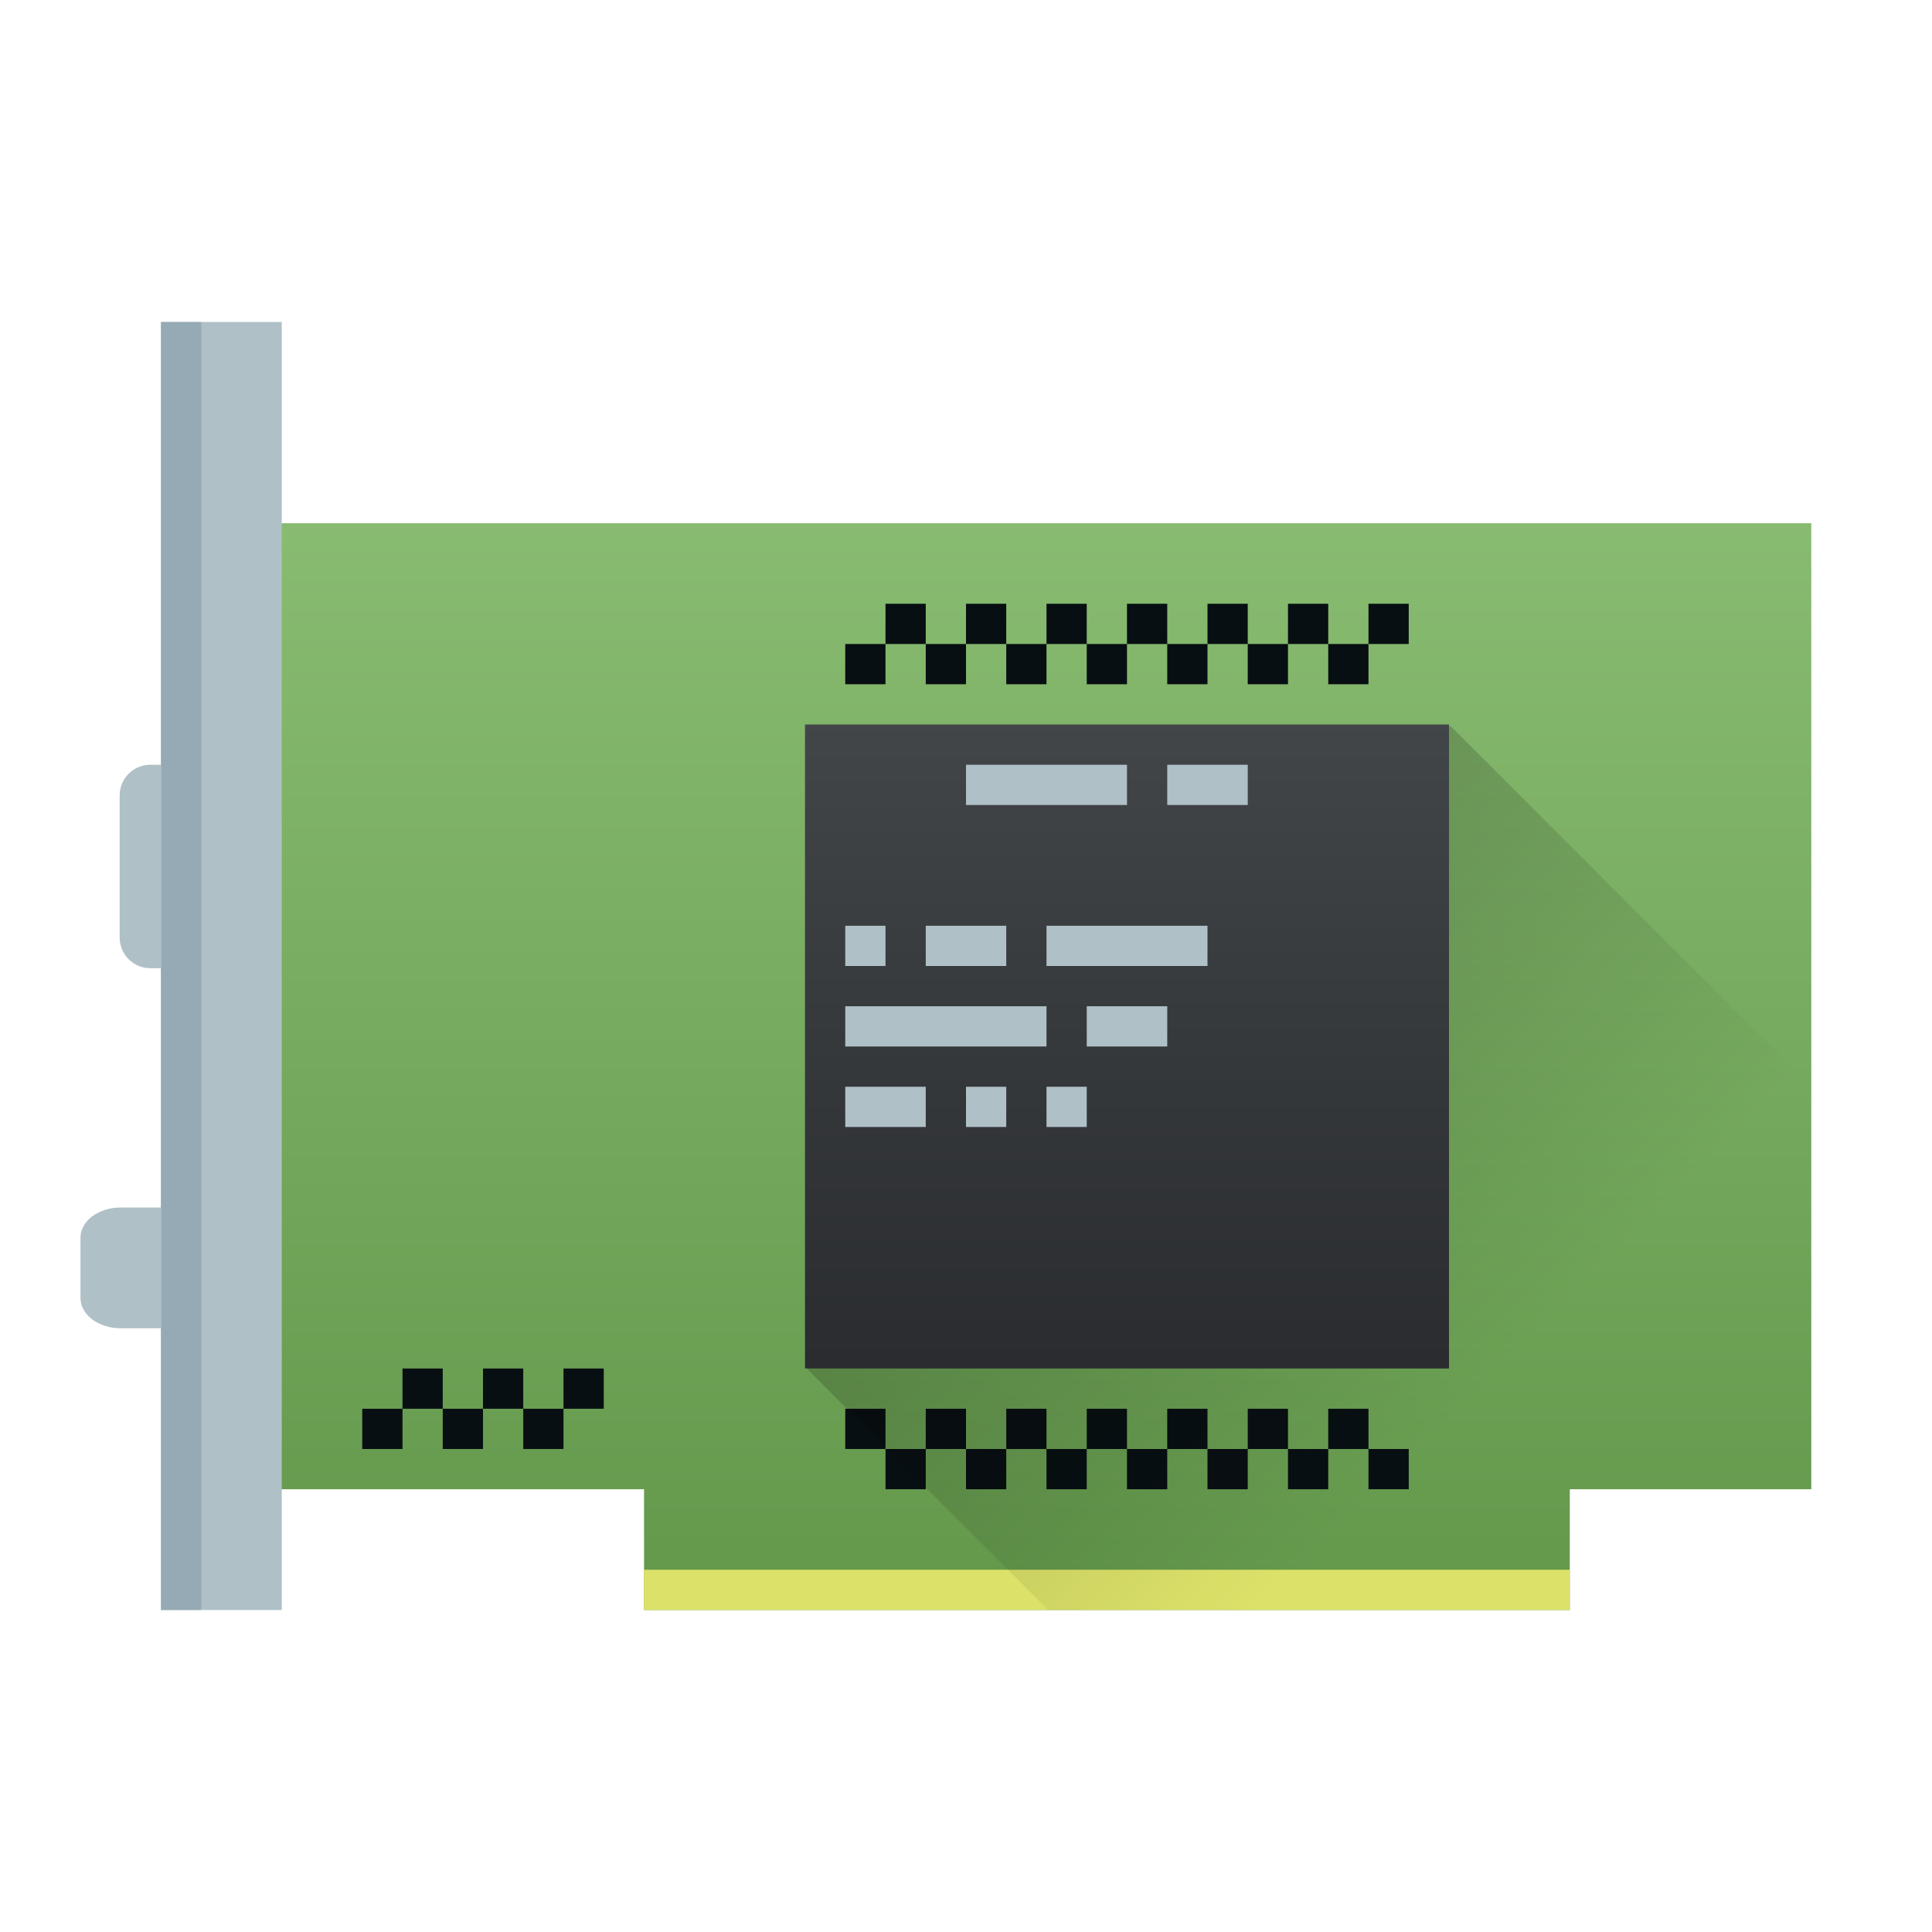 <?xml version="1.0" encoding="UTF-8" standalone="no"?>
<!-- Created with Inkscape (http://www.inkscape.org/) -->

<svg
   xmlns:dc="http://purl.org/dc/elements/1.1/"
   xmlns:cc="http://creativecommons.org/ns#"
   xmlns:rdf="http://www.w3.org/1999/02/22-rdf-syntax-ns#"
   xmlns:svg="http://www.w3.org/2000/svg"
   xmlns="http://www.w3.org/2000/svg"
   xmlns:xlink="http://www.w3.org/1999/xlink"
   xmlns:sodipodi="http://sodipodi.sourceforge.net/DTD/sodipodi-0.dtd"
   xmlns:inkscape="http://www.inkscape.org/namespaces/inkscape"
   width="48"
   version="1.1"
   height="48"
   id="svg63"
   sodipodi:docname="jockey.svg"
   inkscape:version="0.92.1 r15371">
  <sodipodi:namedview
     pagecolor="#ffffff"
     bordercolor="#666666"
     borderopacity="1"
     objecttolerance="10"
     gridtolerance="10"
     guidetolerance="10"
     inkscape:pageopacity="0"
     inkscape:pageshadow="2"
     inkscape:window-width="1600"
     inkscape:window-height="808"
     id="namedview65"
     showgrid="false"
     inkscape:zoom="1"
     inkscape:cx="19.673485"
     inkscape:cy="23.806406"
     inkscape:window-x="0"
     inkscape:window-y="0"
     inkscape:window-maximized="1"
     inkscape:current-layer="layer1">
    <inkscape:grid
       type="xygrid"
       id="grid4596" />
  </sodipodi:namedview>
  <defs
     id="defs5455">
    <linearGradient
       inkscape:collect="always"
       id="linearGradient4655">
      <stop
         style="stop-color:#000000;stop-opacity:1;"
         offset="0"
         id="stop4651" />
      <stop
         style="stop-color:#000000;stop-opacity:0;"
         offset="1"
         id="stop4653" />
    </linearGradient>
    <linearGradient
       inkscape:collect="always"
       id="linearGradient4251-0">
      <stop
         style="stop-color:#63984b"
         id="stop4253-4" />
      <stop
         offset="1"
         style="stop-color:#8fc278"
         id="stop4255-2" />
    </linearGradient>
    <linearGradient
       inkscape:collect="always"
       xlink:href="#linearGradient4251-0"
       id="linearGradient4232"
       y1="54"
       y2="12"
       x2="0"
       gradientUnits="userSpaceOnUse"
       gradientTransform="matrix(0.764,0,0,0.764,375.753,506.562)" />
    <linearGradient
       inkscape:collect="always"
       xlink:href="#linearGradient4159"
       id="linearGradient4384"
       y1="1043.362"
       y2="1012.362"
       x2="0"
       gradientUnits="userSpaceOnUse"
       gradientTransform="matrix(0.5,0,0,0.516,422.572,3.288)" />
    <linearGradient
       inkscape:collect="always"
       id="linearGradient4159">
      <stop
         style="stop-color:#2a2c2f"
         id="stop4161" />
      <stop
         offset="1"
         style="stop-color:#424649"
         id="stop4163" />
    </linearGradient>
    <linearGradient
       inkscape:collect="always"
       xlink:href="#linearGradient4655"
       id="linearGradient4657"
       x1="28.242"
       y1="23.6"
       x2="37.992"
       y2="33.351"
       gradientUnits="userSpaceOnUse" />
  </defs>
  <g
     inkscape:label="Capa 1"
     inkscape:groupmode="layer"
     id="layer1"
     transform="translate(-376.571,-507.798)">
    <path
       inkscape:connector-curvature="0"
       style="fill:url(#linearGradient4232);stroke-width:0.764"
       id="rect4200"
       d="m 383.39,544.798 h 9.182 v 3 h 23 v -3 h 6 v -24 h -15.273 -22.909 c 0.182,0 0,24 0,24 z"
       sodipodi:nodetypes="cccccccccc" />
    <rect
       width="23"
       x="392.571"
       y="546.798"
       height="1"
       style="fill:#dce269;stroke-width:0.876"
       id="rect4234" />
    <path
       id="path4621"
       d="m 398.571,544.798 v -1 h 1 v 1 z m 1,-1 v -1 h 1 v 1 z m 1,0 h 1 v 1 h -1 z m 1,0 v -1 h 1 v 1 z m 1,0 h 1 v 1 h -1 z m 1,0 v -1 h 1 v 1 z m 1,0 h 1 v 1 h -1 z m 1,0 v -1 h 1 v 1 z m 1,0 h 1 v 1 h -1 z m 1,0 v -1 h 1 v 1 z m 1,0 h 1 v 1 h -1 z m 1,0 v -1 h 1 v 1 z m 1,0 h 1 v 1 h -1 z m -12,0 h -1 v -1 h 1 z"
       style="opacity:1;vector-effect:none;fill:#080f12;fill-opacity:1;stroke:none;stroke-width:3;stroke-linecap:round;stroke-linejoin:round;stroke-miterlimit:4;stroke-dasharray:none;stroke-dashoffset:0;stroke-opacity:1"
       inkscape:connector-curvature="0" />
    <path
       style="opacity:0.2;vector-effect:none;fill:url(#linearGradient4657);fill-opacity:1;stroke:none;stroke-width:4.237;stroke-linecap:round;stroke-linejoin:round;stroke-miterlimit:4;stroke-dasharray:none;stroke-dashoffset:0;stroke-opacity:1"
       d="M 36.043 18.043 L 27.277 19.656 L 26.242 28.887 L 20.064 34.023 L 26.041 40 L 39 40 L 39 37 L 45 37 L 45 27 L 36.043 18.043 z "
       transform="translate(376.571,507.798)"
       id="rect4645" />
    <rect
       width="16"
       x="396.571"
       y="525.798"
       height="16"
       style="fill:url(#linearGradient4384);fill-rule:evenodd;stroke-width:0.8"
       id="rect4241" />
    <path
       style="fill:#afc0c6;stroke-width:0.764"
       d="m 380.571,515.798 h 3 v 32 h -3 z"
       id="rect4487"
       inkscape:connector-curvature="0"
       sodipodi:nodetypes="ccccc" />
    <rect
       width="1"
       x="380.571"
       y="515.798"
       height="32"
       style="fill:#96aab5;stroke-width:0.873"
       id="rect4489" />
    <path
       inkscape:connector-curvature="0"
       style="fill:#afc0c6;stroke-width:0.866"
       id="path4757"
       d="m 379.571,537.798 c -0.554,0 -1,0.335 -1,0.75 v 1.5 c 0,0.415 0.446,0.75 1,0.75 h 1 v -3 z" />
    <path
       inkscape:connector-curvature="0"
       style="fill:#afc0c6;stroke-width:0.764"
       id="path4826"
       d="m 380.308,526.798 c -0.423,0 -0.764,0.341 -0.764,0.764 v 3.527 c 0,0.423 0.341,0.764 0.764,0.764 h 0.263 v -5.054 z"
       sodipodi:nodetypes="ssssccs" />
    <path
       style="opacity:1;vector-effect:none;fill:#080f12;fill-opacity:1;stroke:none;stroke-width:3;stroke-linecap:round;stroke-linejoin:round;stroke-miterlimit:4;stroke-dasharray:none;stroke-dashoffset:0;stroke-opacity:1"
       d="m 386.571,541.798 v 1 h 1 v -1 z m 1,1 v 1 h 1 v -1 z m 1,0 h 1 v -1 h -1 z m 1,0 v 1 h 1 v -1 z m 1,0 h 1 v -1 h -1 z m -4,0 h -1 v 1 h 1 z"
       id="rect4598"
       inkscape:connector-curvature="0" />
    <path
       style="opacity:1;vector-effect:none;fill:#080f12;fill-opacity:1;stroke:none;stroke-width:3;stroke-linecap:round;stroke-linejoin:round;stroke-miterlimit:4;stroke-dasharray:none;stroke-dashoffset:0;stroke-opacity:1"
       d="m 398.571,522.798 v 1 h 1 v -1 z m 1,1 v 1 h 1 v -1 z m 1,0 h 1 v -1 h -1 z m 1,0 v 1 h 1 v -1 z m 1,0 h 1 v -1 h -1 z m 1,0 v 1 h 1 v -1 z m 1,0 h 1 v -1 h -1 z m 1,0 v 1 h 1 v -1 z m 1,0 h 1 v -1 h -1 z m 1,0 v 1 h 1 v -1 z m 1,0 h 1 v -1 h -1 z m 1,0 v 1 h 1 v -1 z m 1,0 h 1 v -1 h -1 z m -12,0 h -1 v 1 h 1 z"
       id="path4611"
       inkscape:connector-curvature="0" />
    <path
       style="opacity:1;vector-effect:none;fill:#afc0c6;fill-opacity:1;stroke:none;stroke-width:2.121;stroke-linecap:round;stroke-linejoin:round;stroke-miterlimit:4;stroke-dasharray:none;stroke-dashoffset:0;stroke-opacity:1"
       d="M 24 19 L 24 20 L 28 20 L 28 19 L 24 19 z M 29 19 L 29 20 L 31 20 L 31 19 L 29 19 z M 21 23 L 21 24 L 22 24 L 22 23 L 21 23 z M 23 23 L 23 24 L 25 24 L 25 23 L 23 23 z M 26 23 L 26 24 L 30 24 L 30 23 L 26 23 z M 21 25 L 21 26 L 26 26 L 26 25 L 21 25 z M 27 25 L 27 26 L 29 26 L 29 25 L 27 25 z M 21 27 L 21 28 L 23 28 L 23 27 L 21 27 z M 24 27 L 24 28 L 25 28 L 25 27 L 24 27 z M 26 27 L 26 28 L 27 28 L 27 27 L 26 27 z "
       transform="translate(376.571,507.798)"
       id="rect4623" />
  </g>
</svg>
